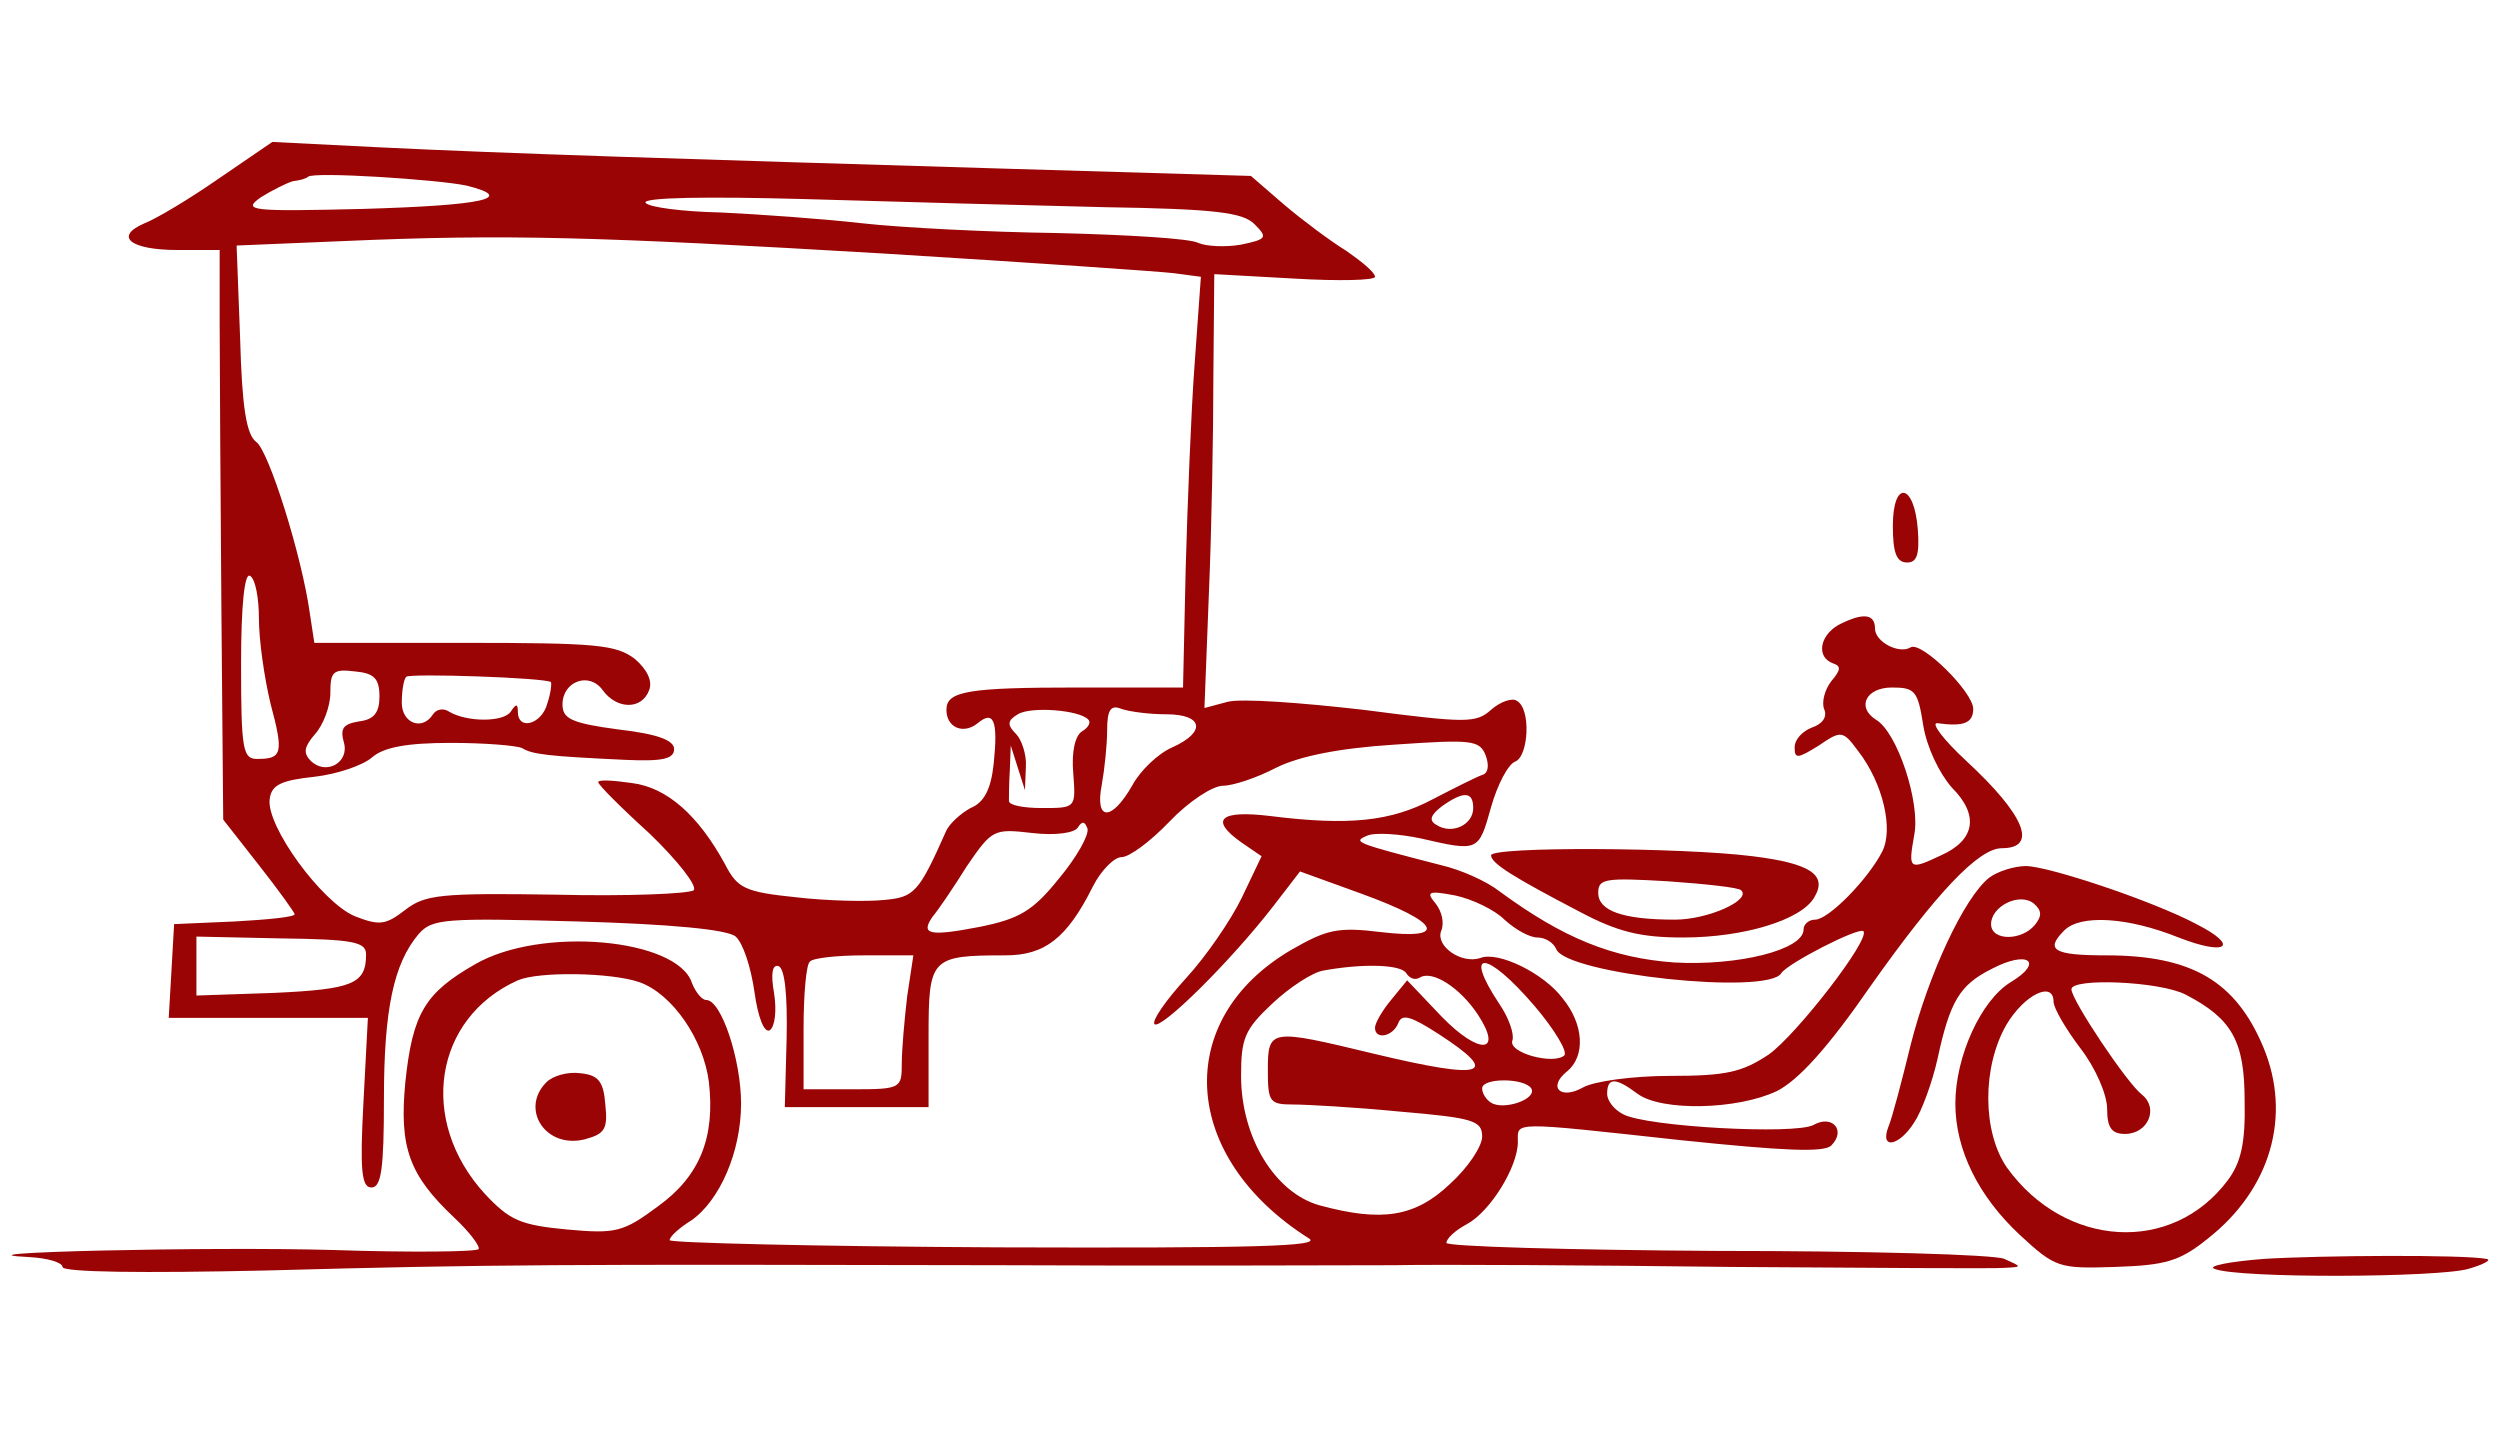 <?xml version="1.0" encoding="UTF-8"?>
<svg xmlns="http://www.w3.org/2000/svg" xmlns:xlink="http://www.w3.org/1999/xlink" width="140px" height="80px" viewBox="0 0 140 80" version="1.1">
<g id="surface1">
<path style=" stroke:none;fill-rule:nonzero;fill:rgb(60.392%,1.569%,1.569%);fill-opacity:1;" d="M 12.25 10 C 10.602 11.148 8.75 12.25 8.102 12.5 C 6.352 13.25 7.301 14 9.949 14 L 12.301 14 L 12.301 18.102 C 12.301 20.398 12.352 27.551 12.398 34.102 L 12.5 45.898 L 14.5 48.449 C 15.602 49.852 16.5 51.102 16.5 51.199 C 16.5 51.352 15 51.5 13.148 51.602 L 9.75 51.75 L 9.602 54.352 L 9.449 57 L 20.602 57 L 20.352 61.75 C 20.148 65.551 20.25 66.5 20.801 66.5 C 21.352 66.5 21.5 65.449 21.5 61.551 C 21.5 56.5 22.051 53.949 23.449 52.301 C 24.199 51.449 24.898 51.398 32.352 51.602 C 37.551 51.75 40.75 52.051 41.199 52.449 C 41.602 52.801 42.051 54.148 42.25 55.551 C 42.449 57 42.801 57.852 43.102 57.699 C 43.398 57.5 43.5 56.602 43.352 55.648 C 43.148 54.5 43.25 54 43.602 54.102 C 43.949 54.25 44.102 55.699 44.051 58.148 L 43.949 62 L 52 62 L 52 58.051 C 52 53.648 52.102 53.5 56.301 53.5 C 58.5 53.5 59.75 52.551 61.199 49.648 C 61.648 48.75 62.398 48 62.801 48 C 63.25 48 64.449 47.102 65.5 46 C 66.551 44.898 67.898 44 68.5 44 C 69.051 44 70.398 43.551 71.449 43 C 72.75 42.352 74.949 41.898 78.102 41.699 C 82.449 41.398 82.852 41.449 83.199 42.301 C 83.398 42.852 83.352 43.301 83 43.398 C 82.699 43.5 81.5 44.102 80.25 44.75 C 77.898 46 75.551 46.25 71.148 45.699 C 68.301 45.352 67.699 45.898 69.551 47.199 L 70.648 47.949 L 69.551 50.25 C 68.949 51.5 67.551 53.551 66.398 54.801 C 65.301 56 64.5 57.148 64.648 57.352 C 65 57.699 68.898 53.852 71.301 50.75 L 72.801 48.801 L 76.25 50.051 C 80.648 51.648 81.148 52.648 77.352 52.199 C 74.898 51.898 74.301 52.051 72.301 53.199 C 65.648 57.102 66.102 64.801 73.301 69.352 C 74.051 69.801 70.301 69.898 55.898 69.852 C 45.75 69.801 37.5 69.602 37.5 69.449 C 37.5 69.25 38.051 68.75 38.699 68.352 C 40.301 67.25 41.5 64.5 41.5 61.801 C 41.5 59.352 40.398 56 39.551 56 C 39.301 56 38.949 55.551 38.75 55.051 C 37.949 52.551 30.301 51.852 26.602 54 C 23.801 55.602 23.102 56.75 22.699 60.602 C 22.352 64.25 22.898 65.801 25.449 68.199 C 26.301 69 26.898 69.801 26.801 69.949 C 26.699 70.102 23.051 70.148 18.648 70 C 11.75 69.801 -3.352 70.148 1.648 70.398 C 2.648 70.449 3.5 70.699 3.5 70.949 C 3.5 71.25 8 71.301 14.898 71.148 C 27.602 70.801 31.352 70.801 56 70.852 C 65.5 70.898 75.398 70.852 78 70.852 C 80.602 70.801 89.148 70.852 97 70.949 C 104.852 71 111.699 71.051 112.25 71 C 113.25 70.949 113.25 70.949 112.25 70.5 C 111.699 70.25 104.449 70.051 96.148 70.051 C 87.801 70 81 69.801 81 69.602 C 81 69.352 81.5 68.898 82.148 68.551 C 83.449 67.852 85 65.352 85 63.949 C 85 62.801 84.5 62.801 94.148 63.852 C 99.898 64.449 102.148 64.551 102.551 64.148 C 103.398 63.301 102.602 62.398 101.551 63 C 100.5 63.551 92.199 63.102 90.898 62.398 C 90.398 62.148 90 61.648 90 61.25 C 90 60.301 90.5 60.352 91.699 61.25 C 93.051 62.25 97.301 62.148 99.5 61.102 C 100.699 60.5 102.352 58.699 104.801 55.148 C 108.449 50 110.801 47.5 112.102 47.5 C 114.148 47.5 113.398 45.648 110.102 42.602 C 108.801 41.398 108.102 40.449 108.5 40.5 C 109.949 40.699 110.5 40.5 110.5 39.699 C 110.5 38.75 107.602 35.898 107 36.25 C 106.352 36.648 105 35.949 105 35.199 C 105 34.352 104.301 34.301 102.949 35 C 101.898 35.602 101.699 36.801 102.648 37.148 C 103.102 37.301 103.102 37.5 102.551 38.148 C 102.199 38.602 102 39.301 102.148 39.699 C 102.352 40.148 102.051 40.551 101.449 40.75 C 100.949 40.949 100.5 41.398 100.5 41.852 C 100.5 42.5 100.648 42.5 101.852 41.75 C 103.102 40.898 103.199 40.898 104.051 42.051 C 105.449 43.852 106.051 46.449 105.398 47.699 C 104.602 49.25 102.398 51.5 101.648 51.5 C 101.301 51.5 101 51.75 101 52.051 C 101 53.199 97.301 54.102 93.75 53.898 C 90.301 53.648 87.551 52.551 83.949 49.898 C 83.25 49.352 81.801 48.699 80.699 48.449 C 75.852 47.199 75.75 47.148 76.551 46.801 C 77 46.602 78.352 46.699 79.551 46.949 C 82.801 47.699 82.801 47.699 83.5 45.199 C 83.852 43.949 84.449 42.801 84.852 42.648 C 85.602 42.352 85.75 39.699 84.949 39.25 C 84.699 39.051 84 39.301 83.5 39.75 C 82.648 40.5 82.148 40.5 76.352 39.75 C 72.898 39.352 69.5 39.102 68.75 39.301 L 67.449 39.648 L 67.699 33.199 C 67.852 29.648 67.949 24.199 67.949 21.051 L 68 15.352 L 72.5 15.602 C 75 15.75 77 15.699 77 15.5 C 77 15.25 76.25 14.648 75.398 14.051 C 74.5 13.5 72.898 12.301 71.898 11.449 L 70.051 9.852 L 56.398 9.449 C 38 8.898 28.398 8.602 21.25 8.25 L 15.25 7.949 Z M 26.148 10.398 C 28.949 11.102 27.051 11.5 20.352 11.699 C 14 11.852 13.551 11.801 14.602 11.051 C 15.25 10.648 16.051 10.25 16.398 10.148 C 16.801 10.102 17.148 10 17.25 9.898 C 17.551 9.602 24.551 10.051 26.148 10.398 Z M 61.852 11.602 C 68.051 11.699 69.602 11.898 70.25 12.551 C 71 13.301 70.949 13.398 69.5 13.699 C 68.648 13.852 67.551 13.801 67.102 13.602 C 66.648 13.352 63.102 13.148 59.25 13.051 C 55.398 13 50.449 12.75 48.25 12.5 C 46.051 12.25 42.5 12 40.352 11.898 C 38.199 11.852 36.301 11.602 36.148 11.352 C 36 11.051 39.648 11 45.051 11.148 C 50.102 11.301 57.648 11.5 61.852 11.602 Z M 49.5 14.199 C 57.602 14.699 64.949 15.199 65.75 15.301 L 67.25 15.5 L 66.898 20.398 C 66.699 23.051 66.5 28.25 66.398 31.852 L 66.25 38.5 L 60.398 38.5 C 54.199 38.5 53 38.699 53 39.75 C 53 40.75 53.949 41.148 54.75 40.5 C 55.648 39.75 55.898 40.352 55.648 42.75 C 55.5 44.199 55.102 44.949 54.352 45.25 C 53.801 45.551 53.199 46.102 53 46.5 C 51.449 50 51.199 50.25 49.5 50.398 C 48.551 50.5 46.301 50.449 44.602 50.25 C 41.699 49.949 41.301 49.75 40.602 48.398 C 39.102 45.648 37.352 44.102 35.398 43.852 C 34.352 43.699 33.5 43.648 33.5 43.801 C 33.5 43.949 34.801 45.25 36.398 46.699 C 37.949 48.199 39.051 49.602 38.852 49.852 C 38.602 50.051 35.148 50.199 31.148 50.102 C 24.648 50 23.801 50.102 22.699 50.949 C 21.602 51.801 21.25 51.852 19.852 51.301 C 18 50.5 14.898 46.25 15.102 44.75 C 15.199 43.949 15.75 43.699 17.602 43.5 C 18.898 43.352 20.352 42.852 20.852 42.398 C 21.5 41.852 22.75 41.602 25.25 41.602 C 27.148 41.602 28.949 41.75 29.25 41.898 C 29.801 42.25 30.75 42.352 35 42.551 C 37.102 42.648 37.75 42.5 37.75 41.949 C 37.75 41.449 36.801 41.102 34.648 40.852 C 32 40.5 31.5 40.25 31.5 39.449 C 31.5 38.148 33 37.602 33.75 38.648 C 34.551 39.75 35.949 39.75 36.352 38.648 C 36.551 38.148 36.25 37.5 35.551 36.898 C 34.5 36.102 33.398 36 26 36 L 17.602 36 L 17.352 34.352 C 16.898 31.102 15.051 25.25 14.352 24.75 C 13.801 24.352 13.551 22.801 13.449 19 L 13.25 13.75 L 19.25 13.5 C 28.352 13.102 33.398 13.25 49.5 14.199 Z M 14.5 34.648 C 14.5 35.852 14.801 37.949 15.148 39.398 C 15.898 42.199 15.801 42.5 14.398 42.5 C 13.602 42.5 13.5 42 13.5 37.199 C 13.5 33.852 13.699 32.051 14 32.25 C 14.301 32.398 14.5 33.5 14.5 34.648 Z M 21.25 39 C 21.25 39.898 20.949 40.301 20.102 40.398 C 19.199 40.551 19.051 40.801 19.25 41.551 C 19.602 42.699 18.25 43.449 17.398 42.602 C 16.949 42.148 17.051 41.801 17.648 41.102 C 18.102 40.602 18.5 39.551 18.5 38.801 C 18.5 37.602 18.648 37.449 19.898 37.602 C 20.949 37.699 21.25 38 21.25 39 Z M 30.852 38.199 C 30.898 38.25 30.852 38.801 30.648 39.398 C 30.352 40.551 29 40.949 29 39.852 C 29 39.398 28.898 39.398 28.602 39.852 C 28.199 40.449 26.148 40.449 25.148 39.852 C 24.852 39.648 24.449 39.699 24.25 40 C 23.648 40.949 22.5 40.5 22.5 39.352 C 22.5 38.699 22.602 38.051 22.75 37.898 C 23 37.699 30.551 37.949 30.852 38.199 Z M 107.699 40.602 C 107.898 41.852 108.602 43.301 109.301 44.102 C 110.852 45.648 110.602 47.051 108.699 47.898 C 106.898 48.75 106.852 48.699 107.199 46.75 C 107.551 44.949 106.25 41 105.051 40.301 C 103.949 39.602 104.5 38.5 105.949 38.5 C 107.25 38.5 107.398 38.699 107.699 40.602 Z M 60.949 40.301 C 61.102 40.449 60.949 40.75 60.602 40.949 C 60.199 41.199 60 42.102 60.102 43.301 C 60.25 45.25 60.25 45.25 58.352 45.25 C 57.352 45.25 56.5 45.102 56.5 44.852 C 56.5 44.648 56.5 43.898 56.551 43.102 L 56.602 41.75 L 57.398 44.25 L 57.449 42.949 C 57.5 42.25 57.199 41.398 56.898 41.102 C 56.398 40.602 56.398 40.352 57 40 C 57.699 39.551 60.449 39.75 60.949 40.301 Z M 65.301 40 C 67.398 40 67.551 41 65.648 41.852 C 64.852 42.199 63.852 43.148 63.398 44 C 62.25 46 61.301 46 61.699 43.949 C 61.852 43.102 62 41.699 62 40.898 C 62 39.75 62.199 39.449 62.801 39.699 C 63.25 39.852 64.352 40 65.301 40 Z M 82.5 45.25 C 82.5 46.199 81.301 46.75 80.449 46.199 C 80 45.949 80.102 45.648 80.75 45.148 C 81.949 44.301 82.5 44.301 82.5 45.25 Z M 59.301 49.199 C 57.852 51 57.102 51.449 54.898 51.898 C 52.051 52.449 51.5 52.352 52.25 51.301 C 52.551 50.949 53.398 49.699 54.148 48.5 C 55.551 46.449 55.648 46.398 57.801 46.648 C 59.102 46.801 60.148 46.648 60.352 46.352 C 60.602 45.949 60.75 46 60.898 46.398 C 61 46.75 60.301 48 59.301 49.199 Z M 84.25 51.5 C 84.852 52.051 85.648 52.5 86.102 52.5 C 86.551 52.5 87 52.801 87.148 53.148 C 87.699 54.551 99 55.75 99.75 54.5 C 100.102 53.949 104.102 51.898 104.352 52.148 C 104.75 52.602 100.602 57.949 99.051 59.051 C 97.551 60.051 96.648 60.25 93.5 60.25 C 91.449 60.25 89.25 60.551 88.648 60.898 C 87.398 61.602 86.648 60.898 87.75 60 C 88.801 59.148 88.699 57.352 87.5 55.898 C 86.449 54.5 83.898 53.25 82.898 53.648 C 81.852 54 80.398 53 80.699 52.148 C 80.898 51.699 80.75 51.051 80.398 50.602 C 79.852 49.949 79.949 49.852 81.5 50.148 C 82.449 50.352 83.699 50.949 84.25 51.5 Z M 20.5 53.449 C 20.5 55.102 19.75 55.398 15.352 55.602 L 11 55.75 L 11 52.449 L 15.75 52.551 C 19.801 52.602 20.5 52.75 20.5 53.449 Z M 50.801 55.801 C 50.648 57.102 50.5 58.801 50.5 59.551 C 50.5 60.949 50.449 61 47.75 61 L 45 61 L 45 57.602 C 45 55.699 45.148 54 45.352 53.852 C 45.5 53.648 46.898 53.5 48.398 53.5 L 51.148 53.5 Z M 78.75 54.5 C 78.949 54.801 79.25 54.898 79.5 54.75 C 80.199 54.301 81.75 55.301 82.75 56.801 C 84.199 59 82.852 59.102 80.75 56.949 L 78.801 54.898 L 77.898 56 C 77.398 56.602 77 57.301 77 57.551 C 77 58.25 78 58.051 78.301 57.301 C 78.5 56.75 79 56.898 80.551 57.898 C 84.102 60.199 83.148 60.5 76.898 59 C 71.102 57.602 71 57.602 71 59.949 C 71 61.699 71.102 61.852 72.398 61.852 C 73.148 61.852 75.852 62 78.398 62.25 C 82.5 62.602 83 62.75 83 63.648 C 83 64.199 82.199 65.398 81.199 66.301 C 79.25 68.148 77.398 68.449 73.898 67.5 C 71.398 66.801 69.5 63.699 69.5 60.25 C 69.5 58.148 69.699 57.648 71.25 56.199 C 72.199 55.301 73.5 54.449 74.102 54.352 C 76.301 53.949 78.449 54 78.75 54.5 Z M 85.949 56.352 C 87.051 57.648 87.801 58.898 87.602 59.102 C 87 59.648 84.398 58.949 84.699 58.25 C 84.801 57.898 84.5 57 83.949 56.199 C 81.898 53.102 83.25 53.199 85.949 56.352 Z M 35.801 55 C 37.648 55.648 39.398 58.199 39.699 60.602 C 40.051 63.699 39.199 65.852 36.852 67.551 C 34.898 69 34.5 69.102 31.75 68.852 C 29.148 68.602 28.551 68.352 27.148 66.852 C 23.398 62.75 24.301 57 29 54.898 C 30.148 54.398 34.199 54.449 35.801 55 Z M 85.75 60.949 C 86.102 61.551 84.199 62.199 83.5 61.75 C 83.25 61.602 83 61.25 83 60.949 C 83 60.352 85.352 60.352 85.75 60.949 Z M 85.75 60.949 "/>
<path style=" stroke:none;fill-rule:nonzero;fill:rgb(60.392%,1.569%,1.569%);fill-opacity:1;" d="M 30.602 60.602 C 29.102 62.102 30.551 64.352 32.75 63.801 C 33.852 63.5 34.051 63.25 33.898 61.852 C 33.801 60.551 33.5 60.199 32.5 60.102 C 31.801 60 30.949 60.25 30.602 60.602 Z M 30.602 60.602 "/>
<path style=" stroke:none;fill-rule:nonzero;fill:rgb(60.392%,1.569%,1.569%);fill-opacity:1;" d="M 106 29.449 C 106 30.949 106.199 31.5 106.801 31.5 C 107.352 31.5 107.5 31.051 107.398 29.648 C 107.199 27.051 106 26.852 106 29.449 Z M 106 29.449 "/>
<path style=" stroke:none;fill-rule:nonzero;fill:rgb(60.392%,1.569%,1.569%);fill-opacity:1;" d="M 83.5 47.898 C 83.5 48.352 84.801 49.148 88.449 51.051 C 90.602 52.199 91.898 52.5 94.25 52.5 C 97.699 52.5 100.898 51.5 101.602 50.25 C 102.352 49 101.398 48.352 98.148 47.949 C 94.199 47.449 83.5 47.398 83.5 47.898 Z M 97.5 49.852 C 98.102 50.398 95.648 51.5 93.801 51.5 C 90.852 51.5 89.5 51 89.5 50 C 89.5 49.199 89.898 49.148 93.398 49.352 C 95.5 49.5 97.352 49.699 97.5 49.852 Z M 97.5 49.852 "/>
<path style=" stroke:none;fill-rule:nonzero;fill:rgb(60.392%,1.569%,1.569%);fill-opacity:1;" d="M 111.398 49.148 C 110 50.25 108 54.551 107 58.5 C 106.5 60.551 105.949 62.648 105.75 63.102 C 105.25 64.398 106.352 64.199 107.199 62.852 C 107.602 62.25 108.199 60.648 108.5 59.301 C 109.199 56.051 109.75 55.148 111.551 54.25 C 113.551 53.199 114.5 53.852 112.602 55 C 110.949 56 109.5 59.148 109.5 61.801 C 109.5 64.398 110.801 67 113.102 69.148 C 115.102 71 115.301 71.051 118.449 70.949 C 121.25 70.852 122.051 70.648 123.648 69.352 C 127.148 66.602 128.352 62.5 126.75 58.648 C 125.199 54.949 122.75 53.5 117.949 53.5 C 115 53.5 114.5 53.199 115.602 52.102 C 116.5 51.199 119.148 51.352 122 52.5 C 124.699 53.551 125.449 53 123 51.75 C 120.551 50.449 114.699 48.5 113.449 48.5 C 112.801 48.5 111.852 48.801 111.398 49.148 Z M 113.949 51.801 C 113.199 52.699 111.5 52.699 111.5 51.75 C 111.5 50.75 113.102 49.949 113.898 50.602 C 114.352 51 114.352 51.301 113.949 51.801 Z M 122.398 55.699 C 125 57.051 125.699 58.301 125.699 61.648 C 125.75 64 125.5 65.102 124.75 66.102 C 121.648 70.25 115.648 69.898 112.398 65.398 C 111 63.398 111 59.75 112.352 57.398 C 113.352 55.699 115 54.898 115 56.102 C 115 56.449 115.699 57.648 116.5 58.699 C 117.352 59.801 118 61.301 118 62.102 C 118 63.148 118.25 63.5 119 63.5 C 120.301 63.5 120.898 62.051 119.949 61.301 C 119.102 60.648 116 56 116 55.398 C 116 54.75 120.949 54.949 122.398 55.699 Z M 122.398 55.699 "/>
<path style=" stroke:none;fill-rule:nonzero;fill:rgb(60.392%,1.569%,1.569%);fill-opacity:1;" d="M 126.75 70.5 C 124.852 70.648 123.602 70.898 124 71.051 C 125.25 71.602 136.602 71.551 138.25 71.051 C 139.102 70.801 139.551 70.551 139.25 70.5 C 138 70.25 129.898 70.301 126.75 70.5 Z M 126.75 70.5 "/>
</g>
</svg>